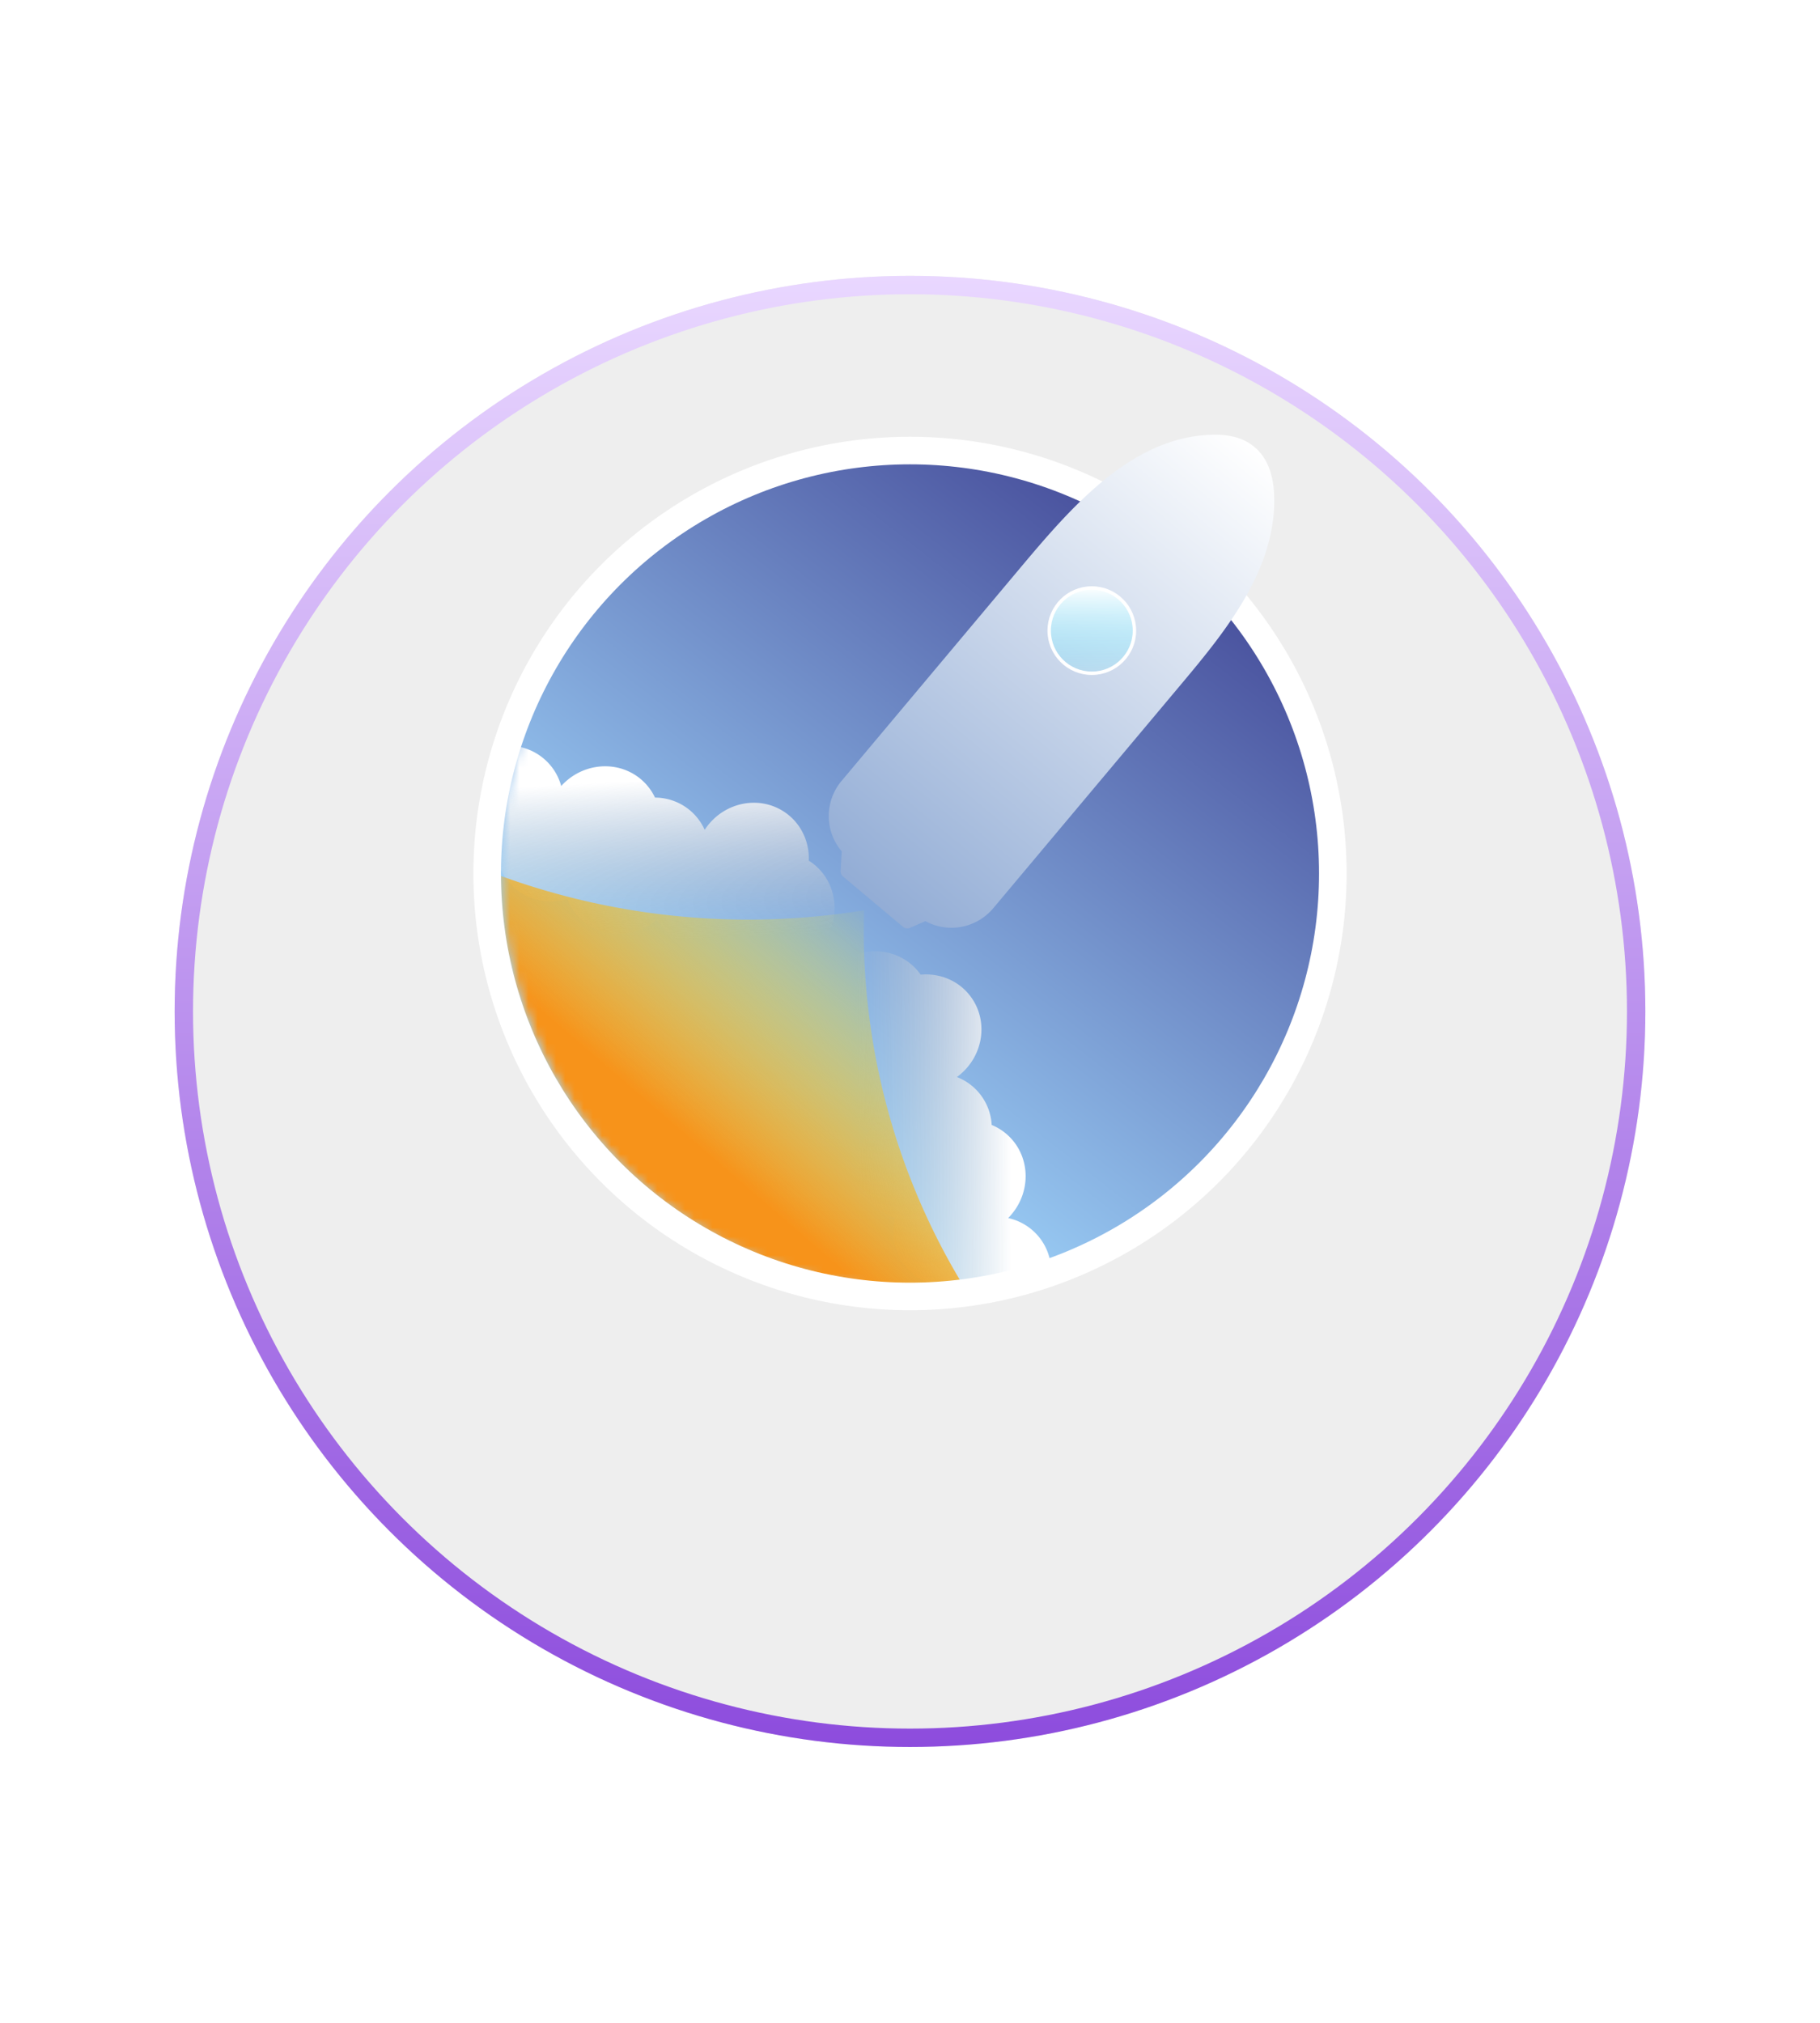 <svg width="198" height="220" viewBox="0 0 198 220" fill="none" xmlns="http://www.w3.org/2000/svg">
    <g filter="url(#lauecu5nxa)">
        <circle cx="99" cy="95" r="80" fill="#EEE"/>
        <circle cx="99" cy="95" r="79" stroke="url(#sepfqf1epb)" stroke-width="2"/>
    </g>
    <circle cx="99" cy="95" r="46.5" fill="url(#ufmstlrq8c)"/>
    <mask id="lj7reg118e" style="mask-type:alpha" maskUnits="userSpaceOnUse" x="54" y="48" width="93" height="93">
        <circle cx="100.5" cy="94.5" r="44.5" fill="url(#ha6ec44uyd)" stroke="#fff" stroke-width="3"/>
    </mask>
    <g mask="url(#lj7reg118e)">
        <path fill-rule="evenodd" clip-rule="evenodd" d="M104.367 116.932a7.165 7.165 0 0 1-.264.204 5.94 5.94 0 0 1 3.784 5.213 5.892 5.892 0 0 1 1.718 1.081c2.51 2.259 2.645 6.201.301 8.803a7.544 7.544 0 0 1-.229.243 5.92 5.92 0 0 1 2.72 1.39c2.509 2.26 2.644 6.201.301 8.803-2.343 2.603-6.277 2.881-8.787.621a5.945 5.945 0 0 1-1.889-3.464 5.922 5.922 0 0 1-2.856-1.418c-1.695-1.526-2.306-3.82-1.803-5.95a5.912 5.912 0 0 1-2.1-1.221c-2.378-2.142-2.624-5.793-.65-8.384a5.907 5.907 0 0 1-1.82-1.502c-1.435-1.773-1.68-4.134-.85-6.158a5.913 5.913 0 0 1-1.883-1.536c-2.125-2.624-1.642-6.538 1.08-8.742 2.721-2.203 6.65-1.863 8.775.762a6.3 6.3 0 0 1 .246.325c1.977-.181 3.975.569 5.286 2.188 2.125 2.625 1.642 6.538-1.08 8.742z" fill="url(#9kg57yoq8f)"/>
        <path fill-rule="evenodd" clip-rule="evenodd" d="M76.853 89.976c-.066.09-.129.182-.19.275a5.937 5.937 0 0 0-5.404-3.506 5.91 5.91 0 0 0-1.168-1.66c-2.388-2.387-6.331-2.315-8.807.16-.08.08-.156.16-.23.243a5.916 5.916 0 0 0-1.532-2.644c-2.387-2.388-6.33-2.316-8.806.16-2.477 2.476-2.548 6.42-.16 8.807a5.949 5.949 0 0 0 3.557 1.706 5.921 5.921 0 0 0 1.566 2.778c1.613 1.612 3.936 2.103 6.036 1.489.29.743.734 1.437 1.33 2.033 2.263 2.263 5.922 2.317 8.406.21.4.664.933 1.257 1.595 1.738 1.846 1.341 4.216 1.462 6.195.527a5.91 5.91 0 0 0 1.632 1.801c2.731 1.984 6.615 1.297 8.673-1.536s1.512-6.739-1.22-8.724a5.955 5.955 0 0 0-.337-.228c.077-1.984-.777-3.94-2.462-5.165-2.732-1.984-6.615-1.297-8.674 1.536z" fill="url(#gk50xcakyg)"/>
        <path d="m54.232 141.765 52.517 1.15-1.154-1.813A74.372 74.372 0 0 1 94 99a78.625 78.625 0 0 1-39.467-3.718l-1.834-.667 1.533 47.15z" fill="url(#je7wjud7bh)"/>
    </g>
    <circle cx="99" cy="95" r="46" stroke="#fff" stroke-width="3"/>
    <path fill-rule="evenodd" clip-rule="evenodd" d="M91.57 92.59a5.938 5.938 0 0 1-.018-7.656l19.222-22.908c5.733-6.832 12.314-14.586 21.23-14.748 1.797-.032 3.446.375 4.666 1.508 1.524 1.415 2.006 3.62 1.955 5.972-.161 7.425-5.116 13.688-9.89 19.377l-20.681 24.646a5.937 5.937 0 0 1-7.381 1.402l-1.673.725a.743.743 0 0 1-.772-.112l-6.51-5.463a.742.742 0 0 1-.264-.609l.117-2.134z" fill="url(#enylngnbbi)"/>
    <circle cx="118.779" cy="68.585" r="4.638" fill="url(#p5ch1ah8oj)" stroke="#fff" stroke-width=".371"/>
    <defs>
        <linearGradient id="sepfqf1epb" x1="99" y1="15" x2="99" y2="175" gradientUnits="userSpaceOnUse">
            <stop stop-color="#E9D7FF"/>
            <stop offset="1" stop-color="#8D4CDD"/>
        </linearGradient>
        <linearGradient id="ufmstlrq8c" x1="156.079" y1="22.266" x2="77.417" y2="123.404" gradientUnits="userSpaceOnUse">
            <stop stop-color="#140064"/>
            <stop offset="1" stop-color="#A3DBFF"/>
        </linearGradient>
        <linearGradient id="ha6ec44uyd" x1="84.017" y1="71.117" x2="143.433" y2="123.25" gradientUnits="userSpaceOnUse">
            <stop stop-color="#DC1FFF"/>
            <stop offset="1" stop-color="#3151C4"/>
        </linearGradient>
        <linearGradient id="9kg57yoq8f" x1="110.016" y1="127.245" x2="93.172" y2="127.261" gradientUnits="userSpaceOnUse">
            <stop stop-color="#fff"/>
            <stop offset="1" stop-color="#C4C4C4" stop-opacity="0"/>
        </linearGradient>
        <linearGradient id="gk50xcakyg" x1="69.379" y1="84.913" x2="70.285" y2="102.512" gradientUnits="userSpaceOnUse">
            <stop stop-color="#fff"/>
            <stop offset="1" stop-color="#C4C4C4" stop-opacity="0"/>
        </linearGradient>
        <linearGradient id="je7wjud7bh" x1="74.92" y1="123.748" x2="96.387" y2="98.832" gradientUnits="userSpaceOnUse">
            <stop stop-color="#F7931A"/>
            <stop offset="1" stop-color="#F3F71A" stop-opacity="0"/>
        </linearGradient>
        <linearGradient id="enylngnbbi" x1="136.249" y1="48.424" x2="87.719" y2="106.961" gradientUnits="userSpaceOnUse">
            <stop stop-color="#fff"/>
            <stop offset="1" stop-color="#7F9ECE"/>
        </linearGradient>
        <linearGradient id="p5ch1ah8oj" x1="118.779" y1="63.761" x2="118.779" y2="73.408" gradientUnits="userSpaceOnUse">
            <stop stop-color="#fff"/>
            <stop offset="1" stop-color="#64E3FF" stop-opacity=".15"/>
        </linearGradient>
        <filter id="lauecu5nxa" x="-11" y="0" width="220" height="220" filterUnits="userSpaceOnUse" color-interpolation-filters="sRGB">
            <feFlood flood-opacity="0" result="BackgroundImageFix"/>
            <feColorMatrix in="SourceAlpha" values="0 0 0 0 0 0 0 0 0 0 0 0 0 0 0 0 0 0 127 0" result="hardAlpha"/>
            <feOffset dy="15"/>
            <feGaussianBlur stdDeviation="15"/>
            <feComposite in2="hardAlpha" operator="out"/>
            <feColorMatrix values="0 0 0 0 0.775 0 0 0 0 0.775 0 0 0 0 0.775 0 0 0 1 0"/>
            <feBlend in2="BackgroundImageFix" result="effect1_dropShadow_11357_43032"/>
            <feBlend in="SourceGraphic" in2="effect1_dropShadow_11357_43032" result="shape"/>
        </filter>
    </defs>
</svg>
